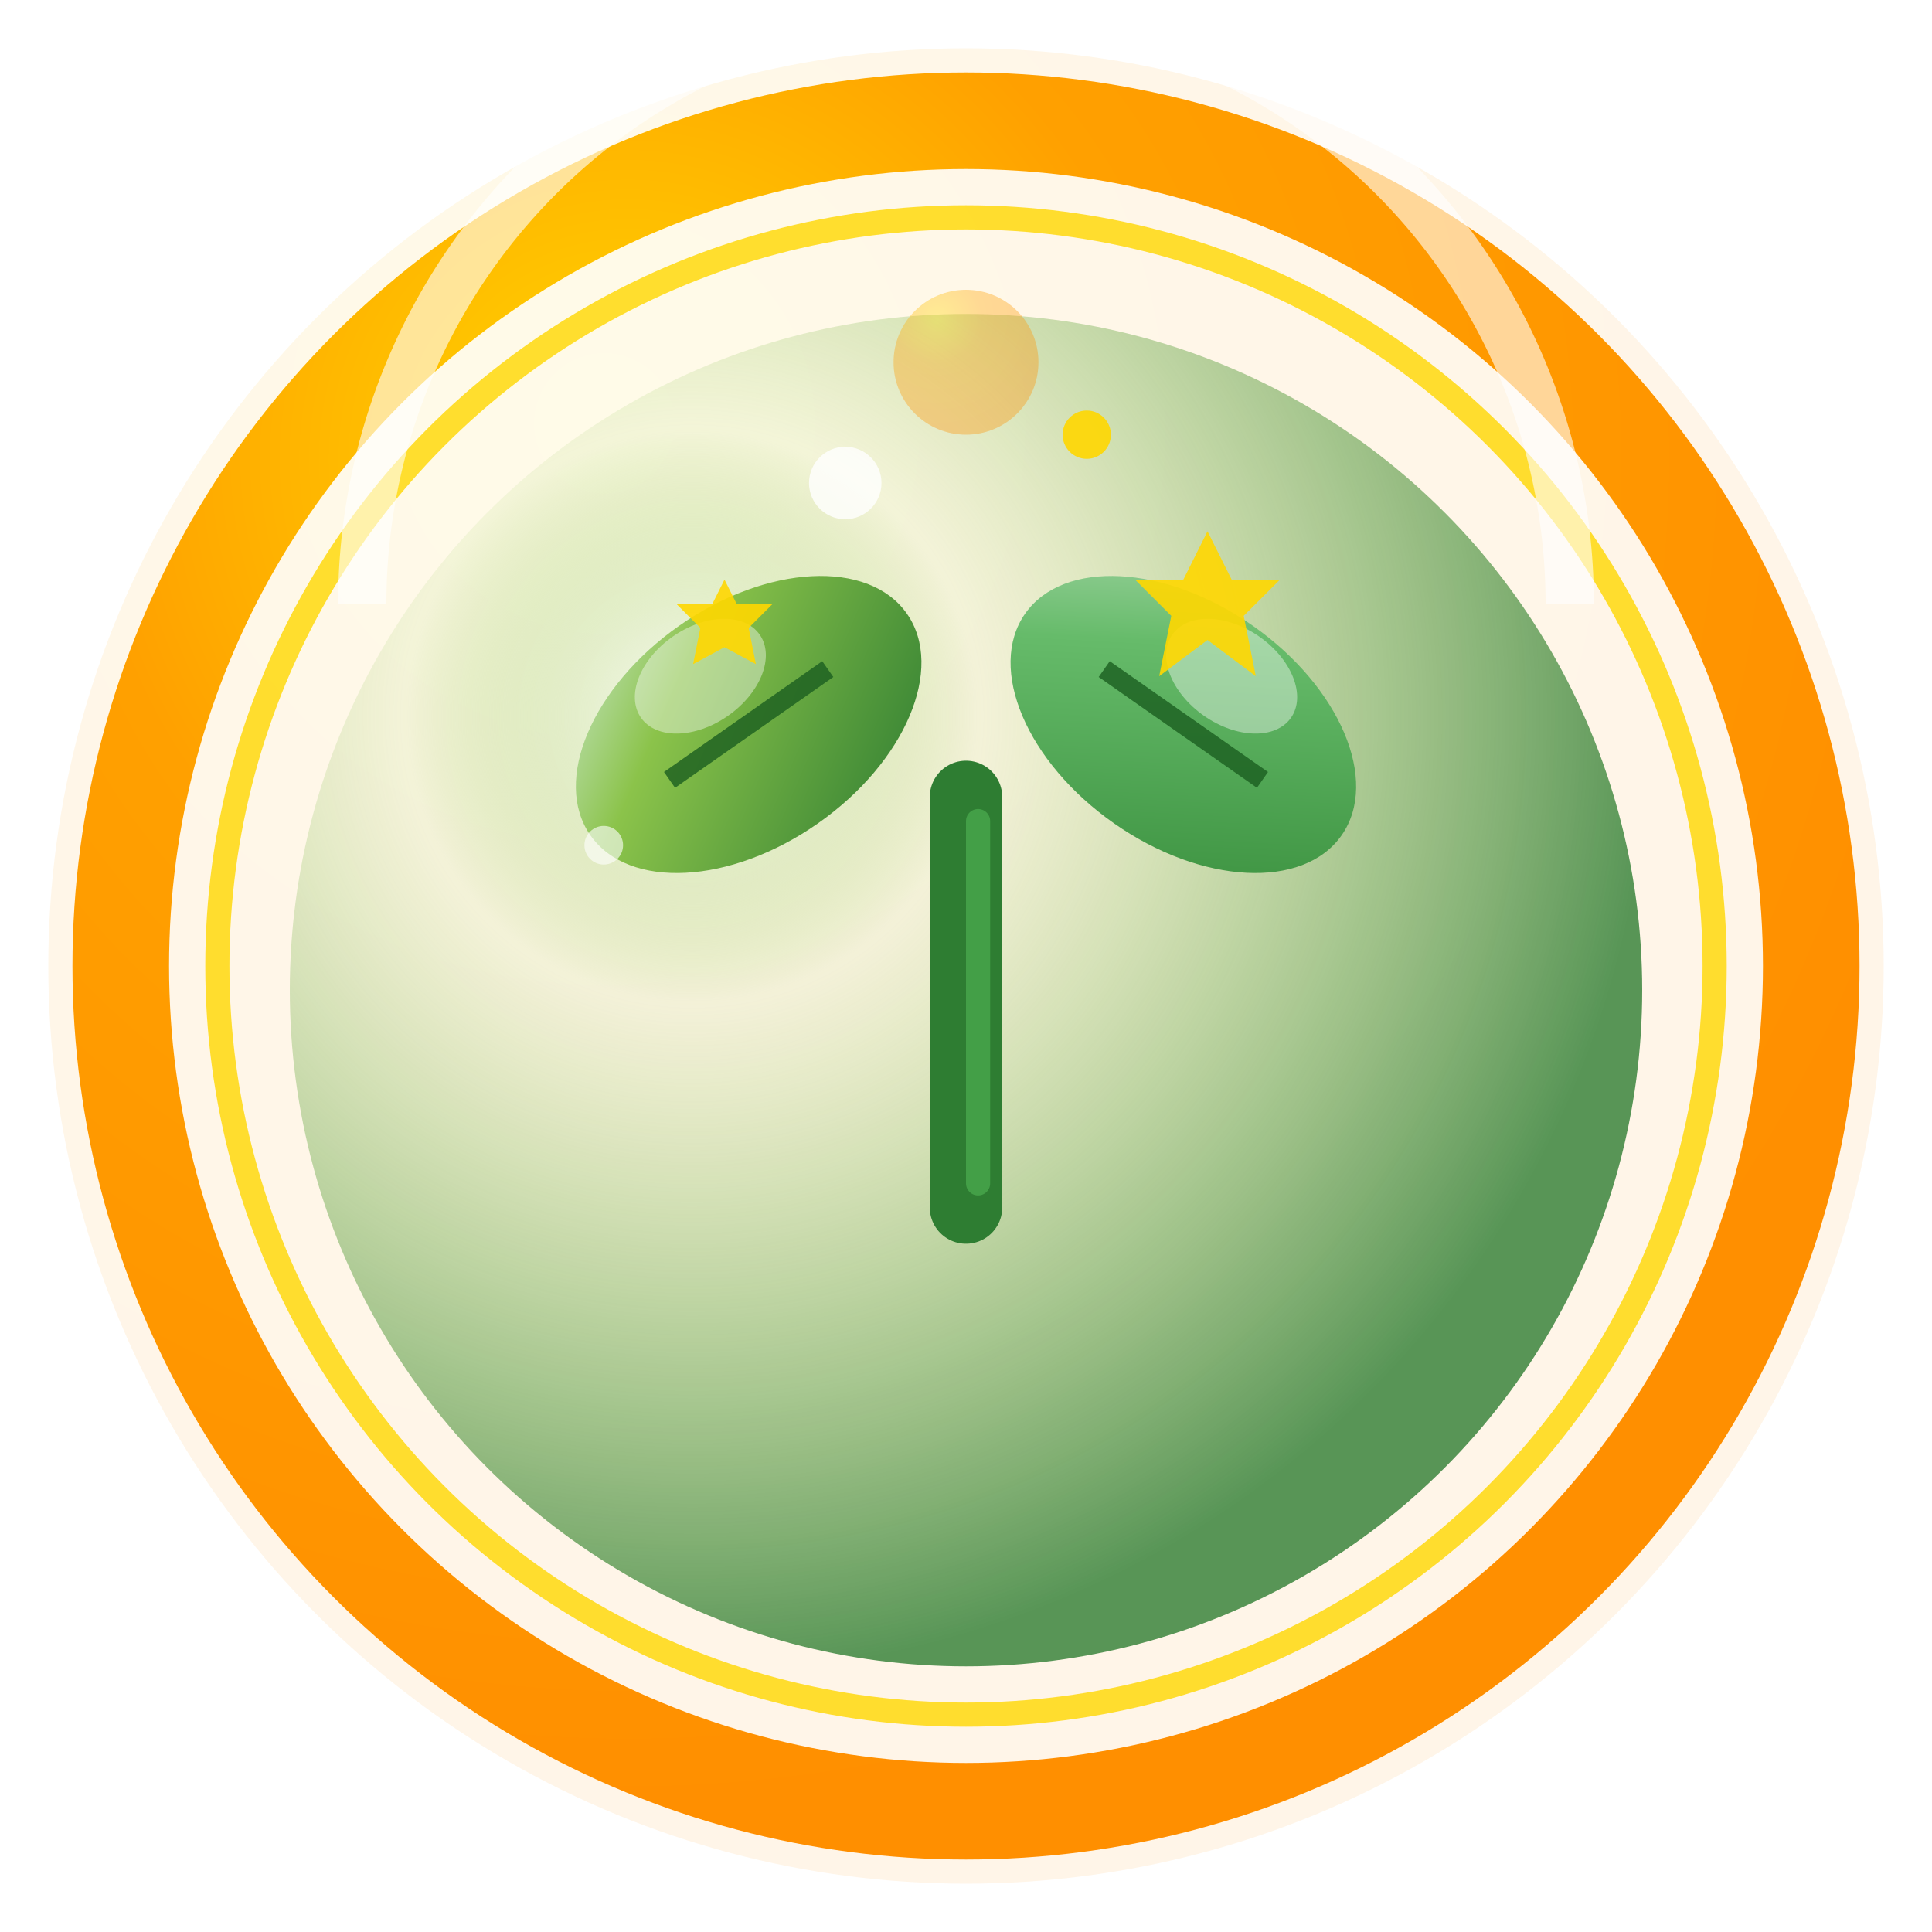 <svg width="80" height="80" viewBox="0 0 80 80" xmlns="http://www.w3.org/2000/svg">
  <!-- Define luxury gradients -->
  <defs>
    <radialGradient id="goldGradient" cx="30%" cy="20%" r="80%">
      <stop offset="0%" style="stop-color:#FFD700;stop-opacity:1" />
      <stop offset="40%" style="stop-color:#FFA000;stop-opacity:1" />
      <stop offset="100%" style="stop-color:#FF8F00;stop-opacity:1" />
    </radialGradient>
    
    <radialGradient id="innerGradient" cx="30%" cy="30%" r="70%">
      <stop offset="0%" style="stop-color:#FFFFFF;stop-opacity:0.9" />
      <stop offset="30%" style="stop-color:#8BC34A;stop-opacity:0.1" />
      <stop offset="100%" style="stop-color:#2E7D32;stop-opacity:0.8" />
    </radialGradient>
    
    <linearGradient id="leafShine1" x1="0%" y1="0%" x2="100%" y2="100%">
      <stop offset="0%" style="stop-color:#C8E6C9;stop-opacity:1" />
      <stop offset="30%" style="stop-color:#8BC34A;stop-opacity:1" />
      <stop offset="100%" style="stop-color:#2E7D32;stop-opacity:1" />
    </linearGradient>
    
    <linearGradient id="leafShine2" x1="0%" y1="0%" x2="100%" y2="100%">
      <stop offset="0%" style="stop-color:#A5D6A7;stop-opacity:1" />
      <stop offset="30%" style="stop-color:#66BB6A;stop-opacity:1" />
      <stop offset="100%" style="stop-color:#388E3C;stop-opacity:1" />
    </linearGradient>
    
    <filter id="glow">
      <feGaussianBlur stdDeviation="2" result="coloredBlur"/>
      <feMerge> 
        <feMergeNode in="coloredBlur"/>
        <feMergeNode in="SourceGraphic"/>
      </feMerge>
    </filter>
    
    <filter id="innerShadow">
      <feOffset dx="0" dy="1"/>
      <feGaussianBlur stdDeviation="1" result="offset-blur"/>
      <feComposite operator="out" in="SourceGraphic" in2="offset-blur" result="inverse"/>
      <feFlood flood-color="#000000" flood-opacity="0.2"/>
      <feComposite operator="in" in2="inverse"/>
      <feComposite operator="over" in2="SourceGraphic"/>
    </filter>
  </defs>
  
  <!-- Outer glow ring -->
  <circle cx="40" cy="40" r="38" fill="url(#goldGradient)" opacity="0.3" filter="url(#glow)"/>
  
  <!-- Main golden ring -->
  <circle cx="40" cy="40" r="35" fill="none" stroke="url(#goldGradient)" stroke-width="4"/>
  
  <!-- Inner golden accent ring -->
  <circle cx="40" cy="40" r="31" fill="none" stroke="#FFD700" stroke-width="1" opacity="0.8"/>
  
  <!-- Premium inner background -->
  <circle cx="40" cy="40" r="28" fill="url(#innerGradient)" filter="url(#innerShadow)"/>
  
  <!-- Luxury highlight arc -->
  <path d="M 15 25 A 25 25 0 0 1 65 25" stroke="#FFFFFF" stroke-width="2" fill="none" opacity="0.6"/>
  
  <!-- Premium seedling stem with shine -->
  <line x1="40" y1="50" x2="40" y2="33" stroke="#2E7D32" stroke-width="3" stroke-linecap="round"/>
  <line x1="40.5" y1="49" x2="40.5" y2="34" stroke="#4CAF50" stroke-width="1" stroke-linecap="round" opacity="0.7"/>
  
  <!-- Luxury left leaf with shine -->
  <ellipse cx="31" cy="30" rx="8" ry="5" fill="url(#leafShine1)" transform="rotate(-35 31 30)"/>
  <ellipse cx="29" cy="28" rx="3" ry="2" fill="#FFFFFF" opacity="0.4" transform="rotate(-35 29 28)"/>
  
  <!-- Luxury right leaf with shine -->
  <ellipse cx="49" cy="30" rx="8" ry="5" fill="url(#leafShine2)" transform="rotate(35 49 30)"/>
  <ellipse cx="51" cy="28" rx="3" ry="2" fill="#FFFFFF" opacity="0.4" transform="rotate(35 51 28)"/>
  
  <!-- Premium leaf veins -->
  <line x1="27" y1="30" x2="35" y2="30" stroke="#1B5E20" stroke-width="0.8" opacity="0.8" transform="rotate(-35 31 30)"/>
  <line x1="45" y1="30" x2="53" y2="30" stroke="#1B5E20" stroke-width="0.8" opacity="0.8" transform="rotate(35 49 30)"/>
  
  <!-- Luxury sparkles -->
  <g fill="#FFD700" opacity="0.9">
    <polygon points="50,22 51,24 53,24 51.5,25.5 52,28 50,26.5 48,28 48.5,25.5 47,24 49,24" />
    <polygon points="30,24 30.5,25 32,25 31,26 31.3,27.5 30,26.8 28.7,27.5 29,26 28,25 29.5,25" />
  </g>
  
  <!-- Premium shine highlights -->
  <circle cx="35" cy="20" r="1.5" fill="#FFFFFF" opacity="0.8"/>
  <circle cx="45" cy="18" r="1" fill="#FFD700" opacity="0.9"/>
  <circle cx="25" cy="35" r="0.8" fill="#FFFFFF" opacity="0.6"/>
  
  <!-- Luxury center highlight -->
  <circle cx="40" cy="15" r="3" fill="url(#goldGradient)" opacity="0.6" filter="url(#glow)"/>
</svg>